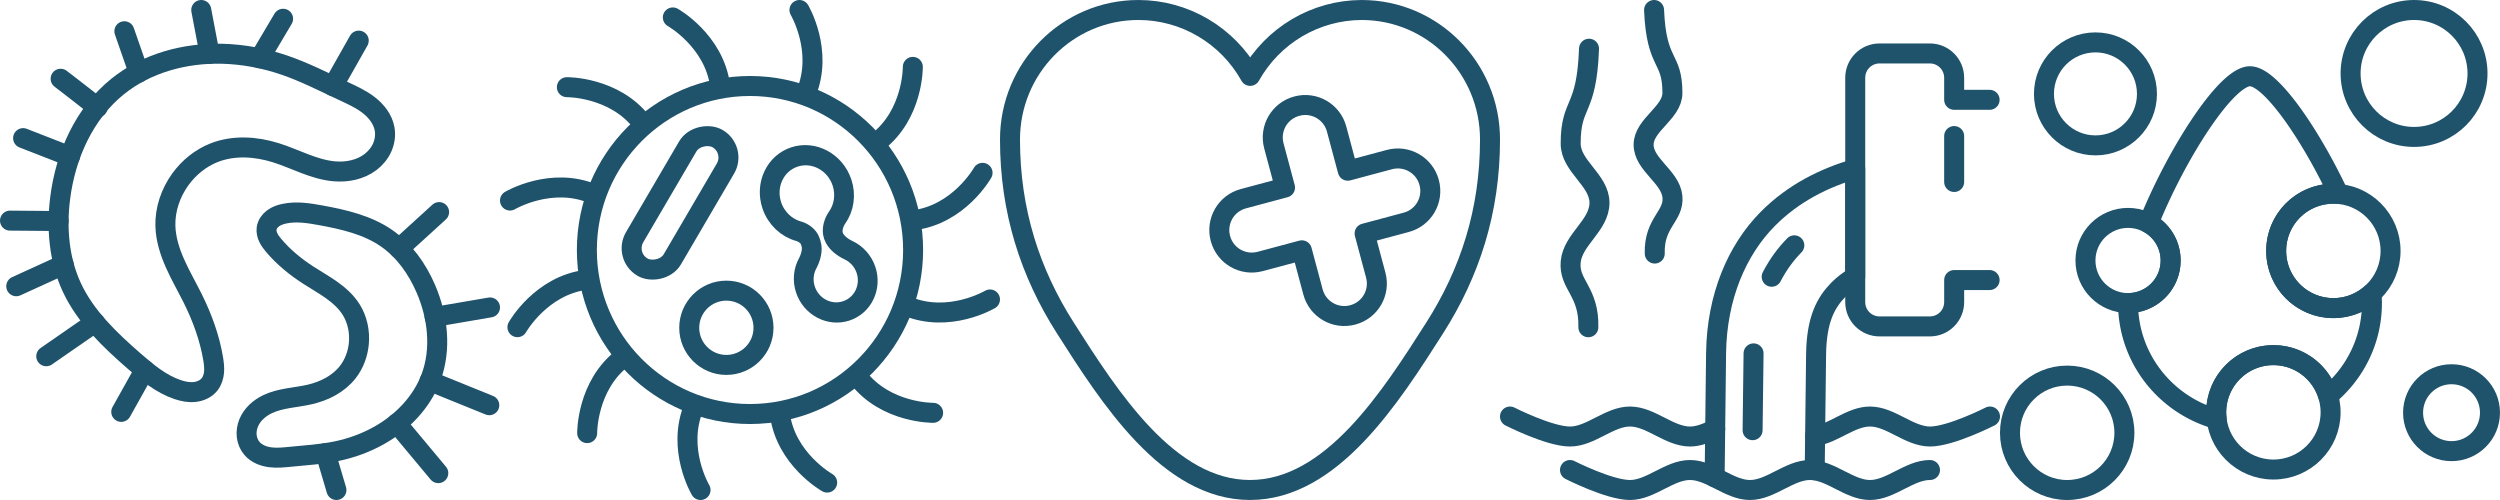 <?xml version="1.0" encoding="UTF-8" standalone="no"?>
<!-- Created with Inkscape (http://www.inkscape.org/) -->

<svg
   width="500"
   height="100"
   viewBox="0 0 132.292 26.458"
   version="1.1"
   id="svg1"
   xml:space="preserve"
   inkscape:version="1.3 (0e150ed6c4, 2023-07-21)"
   sodipodi:docname="icons.svg"
   xmlns:inkscape="http://www.inkscape.org/namespaces/inkscape"
   xmlns:sodipodi="http://sodipodi.sourceforge.net/DTD/sodipodi-0.dtd"
   xmlns="http://www.w3.org/2000/svg"
   xmlns:svg="http://www.w3.org/2000/svg"><sodipodi:namedview
     id="namedview1"
     pagecolor="#ffffff"
     bordercolor="#000000"
     borderopacity="0.25"
     inkscape:showpageshadow="2"
     inkscape:pageopacity="0.0"
     inkscape:pagecheckerboard="0"
     inkscape:deskcolor="#d1d1d1"
     inkscape:document-units="px"
     showguides="true"
     inkscape:zoom="1.0005561"
     inkscape:cx="273.84771"
     inkscape:cy="95.446922"
     inkscape:window-width="1920"
     inkscape:window-height="1009"
     inkscape:window-x="1912"
     inkscape:window-y="-8"
     inkscape:window-maximized="1"
     inkscape:current-layer="layer1"><inkscape:page
       x="0"
       y="0"
       width="132.292"
       height="26.458"
       id="page71"
       margin="0"
       bleed="0" /></sodipodi:namedview><defs
     id="defs1"><inkscape:path-effect
       effect="fillet_chamfer"
       id="path-effect109"
       is_visible="true"
       lpeversion="1"
       nodesatellites_param="F,0,0,1,0,0,0,1 @ F,0,0,1,0,0.896,0,1 @ F,0,0,1,0,1.181,0,1 @ F,0,0,1,0,0,0,1 @ F,0,0,1,0,0,0,1 @ F,0,0,1,0,0,0,1 @ F,0,0,1,0,1.178,0,1 @ F,0,0,1,0,1.089,0,1 @ F,0,0,1,0,0,0,1 @ F,0,0,1,0,0,0,1"
       radius="0"
       unit="px"
       method="auto"
       mode="F"
       chamfer_steps="1"
       flexible="false"
       use_knot_distance="true"
       apply_no_radius="true"
       apply_with_radius="true"
       only_selected="false"
       hide_knots="false" /><inkscape:path-effect
       effect="spiro"
       id="path-effect69"
       is_visible="true"
       lpeversion="1" /><inkscape:path-effect
       effect="spiro"
       id="path-effect60"
       is_visible="true"
       lpeversion="1" /><inkscape:path-effect
       effect="spiro"
       id="path-effect35"
       is_visible="true"
       lpeversion="1" /><inkscape:path-effect
       effect="spiro"
       id="path-effect21"
       is_visible="true"
       lpeversion="1" /><inkscape:path-effect
       effect="spiro"
       id="path-effect20"
       is_visible="true"
       lpeversion="1" /><inkscape:path-effect
       effect="spiro"
       id="path-effect19"
       is_visible="true"
       lpeversion="1" /><inkscape:path-effect
       effect="spiro"
       id="path-effect17"
       is_visible="true"
       lpeversion="1" /></defs><g
     inkscape:label="Camada 1"
     inkscape:groupmode="layer"
     id="layer1"><g
       id="g72"
       style="stroke-width:1.058;stroke-dasharray:none;stroke:#1f536c;stroke-opacity:1"><g
         id="g69"
         transform="translate(0.099,0.132)"
         style="stroke-width:1.058;stroke-dasharray:none;stroke:#1f536c;stroke-opacity:1"><path
           style="fill:none;stroke:#1f536c;stroke-width:1.058;stroke-linecap:round;stroke-linejoin:round;stroke-dasharray:none;stroke-opacity:1"
           d="M 14.874,3.414 C 13.805,3.047 12.682,2.834 11.553,2.806 9.585,2.758 7.567,3.303 6.034,4.537 4.269,5.958 3.278,8.182 2.993,10.43 c -0.202,1.596 -0.068,3.264 0.608,4.724 0.726,1.568 2.018,2.794 3.321,3.929 0.693,0.603 1.42,1.206 2.292,1.497 0.288,0.096 0.593,0.157 0.895,0.124 0.302,-0.033 0.601,-0.167 0.789,-0.405 0.146,-0.185 0.217,-0.42 0.237,-0.654 0.019,-0.234 -0.011,-0.47 -0.049,-0.702 -0.185,-1.108 -0.577,-2.174 -1.076,-3.181 C 9.703,15.144 9.355,14.547 9.075,13.917 8.794,13.287 8.58,12.616 8.559,11.927 8.533,11.044 8.835,10.163 9.354,9.448 9.804,8.829 10.421,8.326 11.132,8.045 c 1.035,-0.41 2.212,-0.334 3.274,0 1.033,0.325 2.008,0.887 3.087,0.982 0.67,0.059 1.375,-0.079 1.912,-0.484 C 19.673,8.341 19.895,8.074 20.032,7.767 20.168,7.46 20.218,7.113 20.159,6.782 20.067,6.273 19.726,5.836 19.316,5.52 18.907,5.203 18.429,4.99 17.961,4.771 16.941,4.295 15.937,3.78 14.874,3.414 Z"
           id="path17"
           transform="translate(0.094,-0.094)"
           inkscape:original-d="M 14.873549,3.4143682 C 13.844561,2.9622371 12.659666,3.0090094 11.552725,2.8063301 10.445784,2.6036506 7.8733146,3.9600436 6.0336096,4.5369001 4.1939043,5.1137568 4.0068156,8.4657622 2.9934188,10.430193 c -1.0133971,1.964431 0.4053586,3.149326 0.6080382,4.723989 0.2026793,1.574663 2.2138825,2.619241 3.3208237,3.928862 1.1069412,1.309621 1.5278907,0.997806 2.2918361,1.496709 0.7639455,0.498903 1.1225322,-0.187088 1.6837982,-0.280633 0.561266,-0.09354 0.124726,-0.904262 0.187089,-1.356392 0.06236,-0.452131 -0.717174,-2.120339 -1.07576,-3.180508 C 9.6506571,14.702051 9.042619,13.205342 8.5593064,11.926902 8.0759942,10.648463 9.0893909,10.274286 9.3544333,9.4479776 9.6194757,8.6216695 10.539328,8.5125345 11.131776,8.0448128 c 0.592447,-0.4677217 2.182701,0 3.274051,0 1.091351,0 2.057976,0.6548101 3.086963,0.9822153 1.028988,0.3274052 1.777343,-1.4967092 2.666014,-2.2450639 C 21.047475,6.0336096 18.693276,5.441162 17.960512,4.770761 17.227748,4.10036 15.902537,3.8664991 14.873549,3.4143682 Z"
           inkscape:path-effect="#path-effect17" /><path
           id="path58"
           style="fill:none;stroke:#1f536c;stroke-width:1.058;stroke-linecap:round;stroke-linejoin:round;stroke-dasharray:none;stroke-opacity:1"
           inkscape:transform-center-x="-0.8267261"
           inkscape:transform-center-y="1.4405319"
           d="M 17.522,4.427 18.885,2.017" /><path
           id="path56"
           style="fill:none;stroke:#1f536c;stroke-width:1.058;stroke-linecap:round;stroke-linejoin:round;stroke-dasharray:none;stroke-opacity:1"
           inkscape:transform-center-x="-0.8267261"
           inkscape:transform-center-y="1.4405319"
           d="m 13.643,2.951 c 0.416,-0.698 0.823,-1.392 1.239,-2.091" /><path
           id="path54"
           style="fill:none;stroke:#1f536c;stroke-width:1.058;stroke-linecap:round;stroke-linejoin:round;stroke-dasharray:none;stroke-opacity:1"
           inkscape:transform-center-x="-0.8267261"
           inkscape:transform-center-y="1.4405319"
           d="M 10.992,2.72 10.55,0.397" /><path
           id="path52"
           style="fill:none;stroke:#1f536c;stroke-width:1.058;stroke-linecap:round;stroke-linejoin:round;stroke-dasharray:none;stroke-opacity:1"
           inkscape:transform-center-x="-0.8267261"
           inkscape:transform-center-y="1.4405319"
           d="M 7.243,3.709 6.482,1.521" /><path
           id="path50"
           style="fill:none;stroke:#1f536c;stroke-width:1.058;stroke-linecap:round;stroke-linejoin:round;stroke-dasharray:none;stroke-opacity:1"
           inkscape:transform-center-x="-0.8267261"
           inkscape:transform-center-y="1.4405319"
           d="M 5.068,5.554 C 4.231,4.894 3.109,4.035 3.109,4.035" /><path
           id="path48"
           style="fill:none;stroke:#1f536c;stroke-width:1.058;stroke-linecap:round;stroke-linejoin:round;stroke-dasharray:none;stroke-opacity:1"
           inkscape:transform-center-x="-0.8267261"
           inkscape:transform-center-y="1.4405319"
           d="M 3.604,8.144 1.124,7.177" /><path
           id="path46"
           style="fill:none;stroke:#1f536c;stroke-width:1.058;stroke-linecap:round;stroke-linejoin:round;stroke-dasharray:none;stroke-opacity:1"
           inkscape:transform-center-x="-0.8267261"
           inkscape:transform-center-y="1.4405319"
           d="m 3.002,11.564 -2.572,-0.022" /><path
           id="path44"
           style="fill:none;stroke:#1f536c;stroke-width:1.058;stroke-linecap:round;stroke-linejoin:round;stroke-dasharray:none;stroke-opacity:1"
           inkscape:transform-center-x="-0.8267261"
           inkscape:transform-center-y="1.4405319"
           d="M 3.272,13.869 0.761,15.015" /><path
           id="path42"
           style="fill:none;stroke:#1f536c;stroke-width:1.058;stroke-linecap:round;stroke-linejoin:round;stroke-dasharray:none;stroke-opacity:1"
           inkscape:transform-center-x="-0.8267261"
           inkscape:transform-center-y="1.4405319"
           d="M 4.925,16.935 2.348,18.719" /><path
           id="path40"
           style="fill:none;stroke:#1f536c;stroke-width:1.058;stroke-linecap:round;stroke-linejoin:round;stroke-dasharray:none;stroke-opacity:1"
           inkscape:transform-center-x="-0.8267261"
           inkscape:transform-center-y="1.4405319"
           d="M 7.556,19.447 6.317,21.663" /></g><g
         id="g70"
         transform="rotate(-4.087,29.838,21.037)"
         style="stroke-width:1.058;stroke-dasharray:none;stroke:#1f536c;stroke-opacity:1"><g
           id="g71"
           transform="translate(0.431,-0.411)"
           style="stroke-width:1.058;stroke-dasharray:none;stroke:#1f536c;stroke-opacity:1"><path
             style="fill:none;stroke:#1f536c;stroke-width:1.486;stroke-linecap:round;stroke-linejoin:round;stroke-dasharray:none;stroke-opacity:1"
             d="M 14.874,3.414 C 13.805,3.047 12.682,2.834 11.553,2.806 9.585,2.758 7.567,3.303 6.034,4.537 4.269,5.958 3.278,8.182 2.993,10.43 c -0.202,1.596 -0.068,3.264 0.608,4.724 0.726,1.568 2.018,2.794 3.321,3.929 0.693,0.603 1.42,1.206 2.292,1.497 0.288,0.096 0.593,0.157 0.895,0.124 0.302,-0.033 0.601,-0.167 0.789,-0.405 0.146,-0.185 0.217,-0.42 0.237,-0.654 0.019,-0.234 -0.011,-0.47 -0.049,-0.702 -0.185,-1.108 -0.577,-2.174 -1.076,-3.181 C 9.703,15.144 9.355,14.547 9.075,13.917 8.794,13.287 8.58,12.616 8.559,11.927 8.533,11.044 8.835,10.163 9.354,9.448 9.804,8.829 10.421,8.326 11.132,8.045 c 1.035,-0.41 2.212,-0.334 3.274,0 1.033,0.325 2.008,0.887 3.087,0.982 0.67,0.059 1.375,-0.079 1.912,-0.484 C 19.673,8.341 19.895,8.074 20.032,7.767 20.168,7.46 20.218,7.113 20.159,6.782 20.067,6.273 19.726,5.836 19.316,5.52 18.907,5.203 18.429,4.99 17.961,4.771 16.941,4.295 15.937,3.78 14.874,3.414 Z"
             id="path18"
             inkscape:path-effect="#path-effect19"
             inkscape:original-d="M 14.873549,3.4143682 C 13.844561,2.9622371 12.659666,3.0090094 11.552725,2.8063301 10.445784,2.6036506 7.8733146,3.9600436 6.0336096,4.5369001 4.1939043,5.1137568 4.0068156,8.4657622 2.9934188,10.430193 c -1.0133971,1.964431 0.4053586,3.149326 0.6080382,4.723989 0.2026793,1.574663 2.2138825,2.619241 3.3208237,3.928862 1.1069412,1.309621 1.5278907,0.997806 2.2918361,1.496709 0.7639455,0.498903 1.1225322,-0.187088 1.6837982,-0.280633 0.561266,-0.09354 0.124726,-0.904262 0.187089,-1.356392 0.06236,-0.452131 -0.717174,-2.120339 -1.07576,-3.180508 C 9.6506571,14.702051 9.042619,13.205342 8.5593064,11.926902 8.0759942,10.648463 9.0893909,10.274286 9.3544333,9.4479776 9.6194757,8.6216695 10.539328,8.5125345 11.131776,8.0448128 c 0.592447,-0.4677217 2.182701,0 3.274051,0 1.091351,0 2.057976,0.6548101 3.086963,0.9822153 1.028988,0.3274052 1.777343,-1.4967092 2.666014,-2.2450639 C 21.047475,6.0336096 18.693276,5.441162 17.960512,4.770761 17.227748,4.10036 15.902537,3.8664991 14.873549,3.4143682 Z"
             transform="matrix(-0.637,0.318,-0.318,-0.637,27.752,20.869)" /><path
             id="path67"
             style="fill:none;stroke:#1f536c;stroke-width:1.058;stroke-linecap:round;stroke-linejoin:round;stroke-dasharray:none;stroke-opacity:1"
             inkscape:transform-center-x="-0.40145536"
             inkscape:transform-center-y="1.611658"
             d="m 23.521,11.188 -2.251,1.774" /><path
             id="path65"
             style="fill:none;stroke:#1f536c;stroke-width:1.058;stroke-linecap:round;stroke-linejoin:round;stroke-dasharray:none;stroke-opacity:1"
             inkscape:transform-center-x="-0.40145521"
             inkscape:transform-center-y="1.6116581"
             d="m 25.848,16.413 -2.957,0.292" /><path
             id="path63"
             style="fill:none;stroke:#1f536c;stroke-width:1.058;stroke-linecap:round;stroke-linejoin:round;stroke-dasharray:none;stroke-opacity:1"
             inkscape:transform-center-x="-0.40145499"
             inkscape:transform-center-y="1.6116577"
             d="M 25.442,21.571 22.38,20.067" /><path
             id="path69"
             style="fill:none;stroke:#1f536c;stroke-width:1.058;stroke-linecap:round;stroke-linejoin:round;stroke-dasharray:none;stroke-opacity:1"
             inkscape:transform-center-x="-0.40145539"
             inkscape:transform-center-y="1.6116581"
             d="m 22.494,24.964 -2.003,-2.782" /><path
             id="path60"
             style="fill:none;stroke:#1f536c;stroke-width:1.058;stroke-linecap:round;stroke-linejoin:round;stroke-dasharray:none;stroke-opacity:1"
             inkscape:transform-center-x="-0.4014551"
             inkscape:transform-center-y="1.6116579"
             d="m 17.054,25.47 -0.437,-1.989"
             sodipodi:nodetypes="cc" /></g></g></g><g
       id="g109"
       style="stroke-width:1.058;stroke-dasharray:none;stroke:#1f536c;stroke-opacity:1"
       transform="translate(26.458)"><path
         id="path85"
         style="fill:none;stroke:#1f536c;stroke-width:1.058;stroke-linecap:round;stroke-linejoin:round;stroke-dasharray:none;stroke-opacity:1"
         inkscape:transform-center-x="2.6779688"
         inkscape:transform-center-y="10.160236"
         d="m 10.612,25.929 c 0,0 -1.285,-2.167 -0.353,-4.399 m 15.67,-5.684 c 0,0 -2.176,1.29 -4.413,0.347 M 15.846,0.529 c 0,0 1.28,2.158 0.358,4.386 M 0.529,10.612 c 0,0 2.176,-1.29 4.413,-0.347 M 4.613,22.919 c 0,0 -0.029,-2.528 1.905,-3.995 m 16.402,2.921 c 0,0 -2.509,0.029 -3.977,-1.882 M 21.846,3.539 c 0,0 0.029,2.524 -1.899,3.99 M 3.539,4.613 c 0,0 2.509,-0.029 3.977,1.882 M 0.922,17.313 c 0,0 1.247,-2.219 3.67,-2.51 M 17.313,25.536 c 0,0 -2.19,-1.231 -2.504,-3.624 M 25.536,9.146 c 0,0 -1.247,2.219 -3.67,2.51 M 9.146,0.922 c 0,0 2.178,1.224 2.501,3.604" /><ellipse
         style="fill:none;stroke:#1f536c;stroke-width:1.058;stroke-linecap:round;stroke-linejoin:round;stroke-dasharray:none;stroke-opacity:1"
         id="path72"
         cx="13.229"
         cy="13.229"
         rx="8.632"
         ry="8.679" /><rect
         style="font-variation-settings:normal;opacity:1;fill:none;fill-opacity:1;stroke:#1f536c;stroke-width:1.058;stroke-linecap:round;stroke-linejoin:round;stroke-miterlimit:4;stroke-dasharray:none;stroke-dashoffset:0;stroke-opacity:1;stop-color:#000000;stop-opacity:1"
         id="rect107"
         width="7.877"
         height="2.313"
         x="-8.392"
         y="12.489"
         rx="1.156"
         ry="1.156"
         transform="rotate(-59.664)" /><circle
         style="font-variation-settings:normal;opacity:1;fill:none;fill-opacity:1;stroke:#1f536c;stroke-width:1.058;stroke-linecap:round;stroke-linejoin:round;stroke-miterlimit:4;stroke-dasharray:none;stroke-dashoffset:0;stroke-opacity:1"
         id="path107"
         cx="11.979"
         cy="17.345"
         r="1.965" /><path
         id="path108"
         style="font-variation-settings:normal;opacity:1;fill:none;fill-opacity:1;stroke:#1f536c;stroke-width:2.052;stroke-linecap:round;stroke-linejoin:round;stroke-miterlimit:4;stroke-dasharray:none;stroke-dashoffset:0;stroke-opacity:1"
         d="m 54.965,30.287 c -1.373,0.003 -2.62,0.702 -3.327,1.806 -0.266,0.416 -0.792,0.804 -1.286,0.804 h -0.268 c -0.652,0 -1.368,-0.515 -1.805,-0.995 -0.617,-0.679 -1.501,-1.086 -2.453,-1.086 -1.832,-1.6e-5 -3.317,1.487 -3.317,3.321 5.3e-5,1.834 1.485,3.321 3.317,3.321 0.95,-0.002 1.833,-0.41 2.448,-1.088 0.435,-0.479 1.149,-0.993 1.799,-0.993 h 0.085 c 0.601,0 1.239,0.476 1.587,0.964 0.722,1.011 1.914,1.644 3.219,1.647 2.174,-2e-6 3.936,-1.724 3.936,-3.85 -5.4e-5,-2.126 -1.762,-3.85 -3.936,-3.85 z"
         inkscape:path-effect="#path-effect109"
         inkscape:original-d="M 54.964603,30.286523 A 3.9361973,3.8499889 0 0 0 51.247,32.8967 h -2.344559 a 3.3170803,3.3208239 0 0 0 -3.076815,-2.08101 3.3170803,3.3208239 0 0 0 -3.31711,3.320727 3.3170803,3.3208239 0 0 0 3.31711,3.320728 3.3170803,3.3208239 0 0 0 3.06958,-2.081527 H 51.247 a 3.9361973,3.8499889 0 0 0 3.717603,2.610693 3.9361973,3.8499889 0 0 0 3.936194,-3.849894 3.9361973,3.8499889 0 0 0 -3.936194,-3.849894 z"
         transform="matrix(-0.167,-0.497,0.482,-0.158,8.965,42.973)" /></g><g
       id="g110"
       style="stroke-width:1.058;stroke-dasharray:none;stroke:#1f536c;stroke-opacity:1"
       transform="translate(133.834,-2.38)"><path
         id="path109"
         style="font-variation-settings:normal;opacity:1;fill:none;fill-opacity:1;stroke:#1f536c;stroke-width:1.058;stroke-linecap:round;stroke-linejoin:round;stroke-miterlimit:4;stroke-dasharray:none;stroke-dashoffset:0;stroke-opacity:1"
         d="m -73.594,2.909 c -3.753,8.27e-5 -6.794,3.07 -6.794,6.856 8.2e-5,3.786 1.069,7.053 2.927,9.967 2.335,3.664 5.456,8.576 9.773,8.576 4.317,6.3e-5 7.438,-4.912 9.774,-8.576 1.858,-2.914 2.927,-6.181 2.927,-9.967 2.37e-4,-3.787 -3.042,-6.856 -6.794,-6.856 -2.444,0.007 -4.696,1.338 -5.897,3.486 -1.204,-2.153 -3.464,-3.485 -5.914,-3.486 z"
         sodipodi:nodetypes="ccasacccc" /><path
         id="rect109"
         style="font-variation-settings:normal;opacity:1;fill:none;fill-opacity:1;stroke:#1f536c;stroke-width:1.058;stroke-linecap:round;stroke-linejoin:round;stroke-miterlimit:4;stroke-dasharray:none;stroke-dashoffset:0;stroke-opacity:1"
         d="m -65.209,7.996 c -0.92,0.246 -1.462,1.185 -1.215,2.105 l 0.59,2.203 -2.203,0.59 c -0.92,0.246 -1.462,1.186 -1.216,2.106 0.246,0.92 1.186,1.462 2.106,1.215 l 2.203,-0.59 0.59,2.203 c 0.246,0.92 1.185,1.462 2.105,1.215 0.92,-0.246 1.462,-1.185 1.215,-2.105 l -0.59,-2.203 2.203,-0.59 c 0.92,-0.246 1.462,-1.185 1.215,-2.105 -0.246,-0.92 -1.185,-1.462 -2.105,-1.216 l -2.203,0.59 -0.59,-2.203 c -0.246,-0.92 -1.185,-1.462 -2.105,-1.215 z" /></g><g
       id="g118"
       transform="translate(79.375)"
       style="stroke-width:1.058;stroke-dasharray:none;stroke:#1f536c;stroke-opacity:1"><path
         id="path115"
         style="color:#000000;font-variation-settings:normal;opacity:1;fill:none;fill-opacity:1;stroke:#1f536c;stroke-width:1.058;stroke-linecap:round;stroke-linejoin:round;stroke-miterlimit:4;stroke-dasharray:none;stroke-dashoffset:0;stroke-opacity:1;stop-color:#000000;stop-opacity:1"
         d="m 16.654,24.882 c 0.022,-2.07 0.046,-4.159 0.073,-6.138 0.025,-1.859 0.523,-2.75 1.201,-3.435 0.246,-0.248 0.539,-0.469 0.869,-0.664 l -2e-6,-5.711 v 0 c -1.595,0.467 -3.253,1.261 -4.631,2.654 -1.628,1.645 -2.69,4.118 -2.731,7.084 -0.029,2.123 -0.054,4.371 -0.077,6.585" /><path
         id="path110"
         style="font-variation-settings:normal;opacity:1;fill:none;fill-opacity:1;stroke:#1f536c;stroke-width:1.058;stroke-linecap:round;stroke-linejoin:round;stroke-miterlimit:4;stroke-dasharray:none;stroke-dashoffset:0;stroke-opacity:1"
         d="m 16.677,23.078 c 0.988,-0.149 1.898,-1.037 2.902,-1.037 1.096,0 2.079,1.058 3.175,1.058 1.096,0 3.175,-1.058 3.175,-1.058" /><path
         id="path114"
         style="font-variation-settings:normal;opacity:1;fill:none;fill-opacity:1;stroke:#1f536c;stroke-width:1.058;stroke-linecap:round;stroke-linejoin:round;stroke-miterlimit:4;stroke-dasharray:none;stroke-dashoffset:0;stroke-opacity:1"
         d="m 0.529,22.041 c 0,0 2.079,1.058 3.175,1.058 1.096,0 2.079,-1.058 3.175,-1.058 1.096,0 2.079,1.058 3.175,1.058 0.459,0 0.899,-0.186 1.335,-0.402" /><path
         style="font-variation-settings:normal;opacity:1;fill:none;fill-opacity:1;stroke:#1f536c;stroke-width:1.058;stroke-linecap:round;stroke-linejoin:round;stroke-miterlimit:4;stroke-dasharray:none;stroke-dashoffset:0;stroke-opacity:1"
         d="m 4.675,17.317 c 0.051,-1.901 -1.043,-2.251 -0.935,-3.453 0.108,-1.2 1.524,-1.927 1.524,-3.133 -10e-8,-1.206 -1.524,-1.926 -1.524,-3.133 0,-2.244 0.847,-1.628 0.971,-5.02"
         id="path111"
         sodipodi:nodetypes="caacc" /><path
         id="rect112"
         style="opacity:1;fill:none;stroke:#1f536c;stroke-width:1.058;stroke-linecap:round;stroke-linejoin:round;stroke-dasharray:none;stroke-opacity:1"
         d="m 24.033,7.199 v 2.431 M 25.909,5.282 H 24.033 V 4.117 c 0,-0.714 -0.574,-1.289 -1.288,-1.289 h -2.659 c -0.714,0 -1.288,0.575 -1.288,1.289 V 15.984 c 0,0.714 0.574,1.289 1.288,1.289 h 2.659 c 0.714,0 1.288,-0.575 1.288,-1.289 v -1.165 h 1.876"
         sodipodi:nodetypes="ccccsssssssscc" /><path
         id="path113"
         style="opacity:1;fill:none;stroke:#1f536c;stroke-width:1.058;stroke-linecap:round;stroke-linejoin:round;stroke-dasharray:none;stop-color:#000000;stop-opacity:1;stroke-opacity:1"
         d="m 13.418,18.699 c -0.018,1.32 -0.035,2.687 -0.051,4.065 m 2.209,-9.782 c -0.455,0.46 -0.863,1.017 -1.199,1.663"
         sodipodi:nodetypes="cccc" /><path
         style="font-variation-settings:normal;opacity:1;fill:none;fill-opacity:1;stroke:#1f536c;stroke-width:1.058;stroke-linecap:round;stroke-linejoin:round;stroke-miterlimit:4;stroke-dasharray:none;stroke-dashoffset:0;stroke-opacity:1"
         d="m 3.704,24.871 c 0,0 2.079,1.058 3.175,1.058 1.096,0 2.079,-1.058 3.175,-1.058 1.096,0 2.079,1.058 3.175,1.058 1.096,0 2.079,-1.058 3.175,-1.058 1.096,0 2.079,1.058 3.175,1.058 1.096,0 2.079,-1.058 3.175,-1.058"
         id="path116"
         sodipodi:nodetypes="czzzzzc" /><path
         style="font-variation-settings:normal;opacity:1;fill:none;fill-opacity:1;stroke:#1f536c;stroke-width:1.058;stroke-linecap:round;stroke-linejoin:round;stroke-miterlimit:4;stroke-dasharray:none;stroke-dashoffset:0;stroke-opacity:1"
         d="M 8.189,13.417 C 8.139,11.755 9.232,11.449 9.124,10.398 9.016,9.349 7.6,8.713 7.6,7.658 c 1e-7,-1.055 1.524,-1.685 1.524,-2.739 0,-1.962 -0.847,-1.423 -0.971,-4.39"
         id="path117"
         sodipodi:nodetypes="caacc" /></g><g
       id="g126"
       style="stroke-width:1.058;stroke-dasharray:none;stroke:#1f536c;stroke-opacity:1"
       transform="translate(105.833)"><path
         id="path118"
         style="opacity:1;fill:none;stroke:#1f536c;stroke-width:1.058;stroke-linecap:round;stroke-linejoin:round;stroke-dasharray:none;stroke-opacity:1"
         d="m 13.229,4.035 c -1.258,0 -3.882,4.093 -5.367,7.774 a 2.254,2.254 0 0 1 1.169,1.976 2.254,2.254 0 0 1 -2.254,2.254 c 2e-7,2.921 1.983,5.382 4.69,6.141 a 3.027,3.027 0 0 1 -0.026,-0.361 3.027,3.027 0 0 1 3.027,-3.027 3.027,3.027 0 0 1 2.896,2.147 c 1.416,-1.171 2.318,-2.931 2.318,-4.9 0,-0.157 -0.012,-0.327 -0.03,-0.502 A 3.027,3.027 0 0 1 17.641,16.304 3.027,3.027 0 0 1 14.615,13.277 3.027,3.027 0 0 1 17.641,10.25 3.027,3.027 0 0 1 17.914,10.263 C 16.405,7.071 14.313,4.035 13.229,4.035 Z" /><circle
         style="font-variation-settings:normal;opacity:1;fill:none;fill-opacity:1;stroke:#1f536c;stroke-width:1.058;stroke-linecap:round;stroke-linejoin:round;stroke-miterlimit:4;stroke-dasharray:none;stroke-dashoffset:0;stroke-opacity:1"
         id="path119"
         cx="21.911"
         cy="3.887"
         r="3.358" /><circle
         style="font-variation-settings:normal;opacity:1;fill:none;fill-opacity:1;stroke:#1f536c;stroke-width:1.058;stroke-linecap:round;stroke-linejoin:round;stroke-miterlimit:4;stroke-dasharray:none;stroke-dashoffset:0;stroke-opacity:1"
         id="circle119"
         cx="14.468"
         cy="21.819"
         r="3.027" /><circle
         style="font-variation-settings:normal;opacity:1;fill:none;fill-opacity:1;stroke:#1f536c;stroke-width:1.058;stroke-linecap:round;stroke-linejoin:round;stroke-miterlimit:4;stroke-dasharray:none;stroke-dashoffset:0;stroke-opacity:1"
         id="circle120"
         cx="3.556"
         cy="22.902"
         r="3.027" /><circle
         style="font-variation-settings:normal;opacity:1;fill:none;fill-opacity:1;stroke:#1f536c;stroke-width:1.058;stroke-linecap:round;stroke-linejoin:round;stroke-miterlimit:4;stroke-dasharray:none;stroke-dashoffset:0;stroke-opacity:1"
         id="circle121"
         cx="17.641"
         cy="13.277"
         r="3.027" /><circle
         style="font-variation-settings:normal;opacity:1;fill:none;fill-opacity:1;stroke:#1f536c;stroke-width:1.058;stroke-linecap:round;stroke-linejoin:round;stroke-miterlimit:4;stroke-dasharray:none;stroke-dashoffset:0;stroke-opacity:1"
         id="circle123"
         cx="23.894"
         cy="21.838"
         r="2.035" /><circle
         style="font-variation-settings:normal;opacity:1;fill:none;fill-opacity:1;stroke:#1f536c;stroke-width:1.058;stroke-linecap:round;stroke-linejoin:round;stroke-miterlimit:4;stroke-dasharray:none;stroke-dashoffset:0;stroke-opacity:1"
         id="circle124"
         cx="5.052"
         cy="4.968"
         r="2.725" /><circle
         style="font-variation-settings:normal;opacity:1;fill:none;fill-opacity:1;stroke:#1f536c;stroke-width:1.058;stroke-linecap:round;stroke-linejoin:round;stroke-miterlimit:4;stroke-dasharray:none;stroke-dashoffset:0;stroke-opacity:1"
         id="circle125"
         cx="6.777"
         cy="13.784"
         r="2.254" /></g></g><style
     type="text/css"
     id="style1">&#10;	.st0{fill:none;stroke:#000000;stroke-width:2;stroke-linecap:round;stroke-linejoin:round;stroke-miterlimit:10;}&#10;</style></svg>
